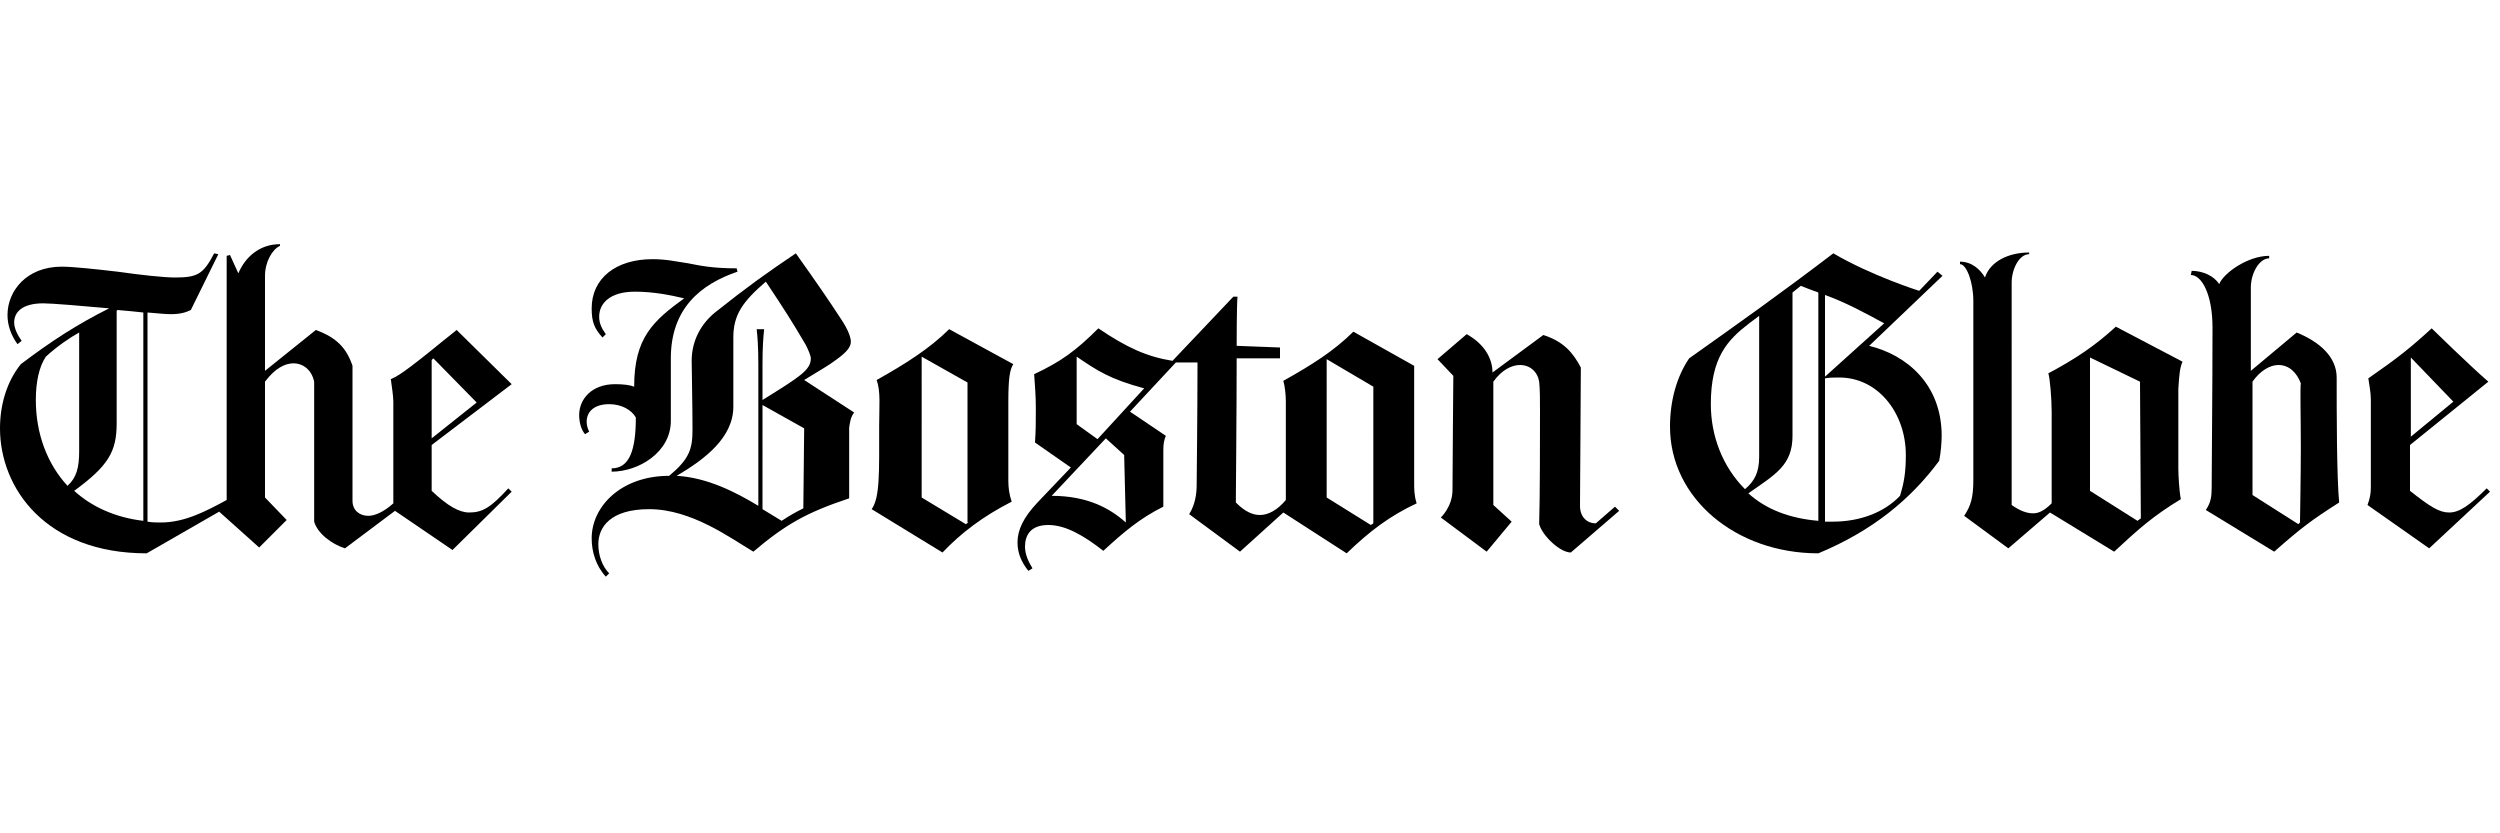 <?xml version="1.0" encoding="utf-8"?>
<!-- Generator: Adobe Illustrator 18.0.0, SVG Export Plug-In . SVG Version: 6.00 Build 0)  -->
<!DOCTYPE svg PUBLIC "-//W3C//DTD SVG 1.1//EN" "http://www.w3.org/Graphics/SVG/1.1/DTD/svg11.dtd">
<svg version="1.1" xmlns="http://www.w3.org/2000/svg" xmlns:xlink="http://www.w3.org/1999/xlink" x="0px" y="0px"
	 viewBox="0 0 300 100" style="enable-background:new 0 0 300 100;" xml:space="preserve">
<style type="text/css">
	.st0{fill-rule:evenodd;clip-rule:evenodd;}
	.st1{fill-rule:evenodd;clip-rule:evenodd;fill:#C038F9;}
	.st2{fill:none;}
	.st3{fill-rule:evenodd;clip-rule:evenodd;fill:#231F20;}
</style>
<g id="Layer_2">
</g>
<g id="Layer_1">
	<g>
		<path class="st0" d="M61.4,59L61,58.6c-2.1,2.3-3.1,2.9-4.7,2.9c-1.2,0-2.6-0.8-4.5-2.6v-5.5l9.6-7.3l-6.6-6.5
			c-2.9,2.3-3.3,2.7-5.4,4.3c-1.2,0.9-1.8,1.3-2.5,1.6c0.1,0.8,0.3,2,0.3,2.7v12.2c-1.1,1-2.2,1.5-3,1.5c-1.1,0-1.9-0.7-1.9-1.8
			V43.9c-0.7-2.1-1.9-3.4-4.4-4.3l-6.1,4.9V33.1c0-1.7,0.9-3.2,1.8-3.6v-0.2c-2.5,0-4.2,1.6-5,3.5l-1-2.2l-0.4,0.1V60
			c-2.4,1.3-5,2.7-7.9,2.7c-0.5,0-1,0-1.6-0.1V37.5c1.3,0.1,2.1,0.2,2.8,0.2c1.1,0,1.8-0.2,2.4-0.5l3.3-6.7l-0.5-0.1
			c-1.3,2.5-2,2.9-4.7,2.9c-1.3,0-4.1-0.3-6.9-0.7C11.5,32.3,8.8,32,7.4,32c-4.2,0-6.5,2.9-6.5,5.8c0,1.2,0.4,2.4,1.2,3.5l0.5-0.4
			c-0.5-0.7-0.9-1.5-0.9-2.2c0-1.2,0.9-2.3,3.5-2.3c1,0,4.6,0.3,7.9,0.6c-3.8,1.9-6.9,3.9-10.6,6.7C0.8,45.8,0,48.6,0,51.4
			c0,7.2,5.5,15,17.6,15c3.5-2,8.7-5,8.7-5l4.8,4.3l3.3-3.3l-2.6-2.7V45.8c1.2-1.6,2.4-2.2,3.4-2.2c1.2,0,2.2,0.8,2.5,2.2v16.8
			c0.4,1.4,2.1,2.7,3.7,3.2l6-4.5l6.9,4.7L61.4,59L61.4,59z M57.2,48.3l-5.4,4.3v-9.4l0.2-0.2L57.2,48.3L57.2,48.3z M17.2,62.5
			c-3.4-0.4-6.2-1.7-8.3-3.6c4.1-3,5.1-4.7,5.1-8.1V37.3l0.1-0.1c1.3,0.1,2.1,0.2,3.1,0.3V62.5L17.2,62.5z M9.5,54.1
			c0,2-0.3,3.2-1.4,4.2C5.7,55.7,4.3,52.1,4.3,48c0-2.2,0.4-4,1.2-5.2c1.3-1.2,2.9-2.3,4-2.9V45V54.1L9.5,54.1z"/>
		<path class="st0" d="M121.6,43.7l-7.7-4.2c-2.3,2.3-5.3,4.2-8.7,6.1c0.5,1.4,0.3,3.2,0.3,5.5c0,5.6,0.1,8.6-0.9,10l8.5,5.2
			c2.3-2.4,4.8-4.3,8.3-6.1c-0.3-0.9-0.4-1.7-0.4-2.5v-9.5C121,45.3,121.2,44.3,121.6,43.7L121.6,43.7L121.6,43.7z M102.5,49.5
			l-6-3.9c2.3-1.4,3-1.8,3.8-2.4c1.4-1,1.8-1.6,1.8-2.2c0-0.4-0.2-1.3-1.3-2.9c-1.3-2-2.6-3.9-5.3-7.7c-3.7,2.5-5.8,4-9.7,7.1
			c-1.6,1.3-2.8,3.3-2.8,5.8c0,0.9,0.1,5.3,0.1,8.3c0,2.3-0.4,3.5-2.8,5.5c-5.8,0-9.3,3.7-9.3,7.5c0,1.6,0.5,3.3,1.7,4.6l0.4-0.4
			c-0.8-0.8-1.3-2.1-1.3-3.5c0-2,1.4-4.2,6.1-4.2c5.1,0,9.8,3.5,12.5,5.1c3.9-3.3,6.4-4.7,11.5-6.4v-8.5
			C102,50.6,102.1,50,102.5,49.5L102.5,49.5L102.5,49.5z M88.5,32.6l-0.1-0.4c-2.8,0-4.3-0.3-5.8-0.6c-1.4-0.2-2.6-0.5-4.3-0.5
			c-4.4,0-7.3,2.3-7.3,5.9c0,1.6,0.3,2.4,1.3,3.5l0.4-0.4c-0.5-0.7-0.8-1.3-0.8-2.1c0-1.6,1.3-3,4.3-3c2.2,0,4.2,0.4,5.9,0.8
			c-3.7,2.7-6,4.7-6,10.6c-0.5-0.2-1.3-0.3-2.3-0.3c-2.8,0-4.3,1.8-4.3,3.7c0,0.8,0.2,1.7,0.7,2.3l0.5-0.3c-0.2-0.4-0.3-0.8-0.3-1.2
			c0-1.2,0.9-2.1,2.7-2.1c1.5,0,2.7,0.7,3.2,1.6c0,4-0.8,6.1-2.9,6.1v0.4c3.2,0,7.1-2.3,7.1-6.1v-7.5C80.5,37,84.1,34.1,88.5,32.6
			L88.5,32.6L88.5,32.6z M116.2,62.7l-0.3,0.2l-5.3-3.2V42.8l5.5,3.1V62.7L116.2,62.7z M97.3,43c0,1.4-1.3,2.2-5.8,5v-4.3
			c0-2.1,0.1-3.3,0.2-4.2h-0.9c0.1,0.9,0.2,2.1,0.2,4.2v17c-2.8-1.7-6.2-3.4-9.8-3.6c3.4-2,6.8-4.6,6.8-8.3v-8.3
			c0-2.7,1.1-4.3,3.9-6.7c2.2,3.3,3.1,4.7,4.8,7.6C97,42,97.3,42.7,97.3,43L97.3,43L97.3,43z M96.5,51.4L96.4,61
			c-1,0.5-1.7,0.9-2.6,1.5c-0.8-0.5-1.5-0.9-2.3-1.4V48.6L96.5,51.4L96.5,51.4z"/>
		<path class="st0" d="M194.3,61.3l-0.5-0.5l-2.3,2c-1.1,0-1.9-0.8-1.9-2.1c0-1.1,0.1-14.3,0.1-16.6c-0.9-1.7-2-3.1-4.5-3.9
			l-6.1,4.5c0-1.8-1.1-3.5-3.1-4.6l-3.5,3l1.9,2c0,0-0.1,11.7-0.1,13.7c0,2-1.4,3.3-1.4,3.3l5.5,4.1l3-3.6l-2.2-2V45.8
			c1-1.4,2.2-2,3.2-2c1.2,0,2.1,0.8,2.3,2c0.1,0.9,0.1,2.2,0.1,3.7c0,2.3,0,10.3-0.1,13.4c0.4,1.4,2.5,3.4,3.8,3.4L194.3,61.3
			L194.3,61.3z M170,60.4c-0.3-0.9-0.3-1.7-0.3-2.5v-14l-7.3-4.1c-2.3,2.3-5,4-8.4,5.9c0.2,0.7,0.3,1.7,0.3,2.5v11.8
			c-1,1.2-2.1,1.8-3.1,1.8c-0.9,0-1.8-0.4-2.9-1.5c0-0.9,0.1-11.1,0.1-17.3h5.2v-1.3l-5.2-0.2c0,0,0-4.9,0.1-5.9H148l-7.3,7.7
			c-3.1-0.5-5.5-1.6-8.9-3.9c-2.7,2.7-4.5,4-7.7,5.5c0.1,1.6,0.2,2.5,0.2,4.1c0,1.9,0,2.5-0.1,4.1l4.3,3l-4,4.2
			c-1.7,1.8-2.4,3.3-2.4,4.8c0,1.3,0.5,2.4,1.3,3.4l0.5-0.3c-0.5-0.8-0.9-1.7-0.9-2.6c0-1.4,0.7-2.6,2.8-2.6c2.1,0,4.3,1.3,6.6,3.1
			c2.5-2.3,4.4-3.9,7.2-5.3V54c0-0.8,0.1-1.2,0.3-1.7l-4.3-2.9l5.5-5.9h2.6c0,6.1-0.1,13.9-0.1,14.7c0,1.1-0.2,2.4-0.9,3.5l6.1,4.5
			l5.2-4.7l7.6,4.9C164.4,63.7,166.8,61.9,170,60.4L170,60.4L170,60.4z M164.8,62.8l-0.3,0.2l-5.3-3.3V43.1l5.6,3.3V62.8L164.8,62.8
			z M137.3,46.6l-5.6,6.1l-2.5-1.8v-8.1C131.7,44.5,133.2,45.5,137.3,46.6L137.3,46.6L137.3,46.6z M135.1,62.7
			c-1.9-1.7-4.6-3.2-8.9-3.2l6.5-6.9l2.2,2L135.1,62.7L135.1,62.7z"/>
		<path class="st0" d="M261.9,43.4l-8-4.2c-2.5,2.3-4.9,3.9-8.1,5.6c0.2,0.6,0.4,3.1,0.4,4.6l0,11c-0.8,0.8-1.5,1.2-2.2,1.2
			c-0.8,0-1.6-0.3-2.6-1V33.9c0-1.6,0.9-3.4,2.1-3.4v-0.2c-2.5,0-4.7,1.1-5.3,3c-0.6-1-1.6-1.9-3-1.9l0,0.3c0.8,0,1.6,2.2,1.6,4.4
			v21.5c0,2.1-0.3,3.1-1.1,4.3l5.3,3.9l5-4.3l7.7,4.7c2.9-2.7,4.7-4.3,8-6.3c-0.2-1-0.3-2.9-0.3-3.7v-9.5
			C261.5,44.9,261.6,44.1,261.9,43.4L261.9,43.4L261.9,43.4z M233.1,33.1l-0.6-0.5l-2.2,2.3c0,0-5.7-1.8-10.3-4.5
			c-6.3,4.8-11.1,8.2-17.3,12.6c-1.5,2.2-2.3,5.1-2.3,8.2c0,8.6,7.9,15.2,17.8,15.2c6.5-2.7,11.1-6.5,14.5-11.1
			c0.2-0.9,0.3-2.3,0.3-3c0-6.2-4.2-9.7-8.7-10.8L233.1,33.1L233.1,33.1z M256.9,62.2l-0.4,0.3l-5.7-3.6v-16l6,2.9L256.9,62.2
			L256.9,62.2z M226.1,38.8l-7.1,6.4v-9.8C221.5,36.3,223.7,37.5,226.1,38.8L226.1,38.8L226.1,38.8z M228.7,54.6
			c0,2-0.2,3.3-0.7,4.9c-1.9,2-4.8,3.1-8.1,3.1h-0.9V45.4c0.6-0.1,1.1-0.1,1.7-0.1C225.4,45.3,228.7,49.6,228.7,54.6L228.7,54.6
			L228.7,54.6z M218.2,62.5c-3.5-0.3-6.3-1.4-8.4-3.3c3.3-2.3,5.3-3.4,5.3-6.9V35.1l1-0.8c0.7,0.3,1.3,0.5,2.1,0.8V62.5L218.2,62.5z
			 M211.1,54.8c0,1.8-0.5,2.9-1.7,3.9c-2.7-2.7-4.1-6.4-4.1-10.2c0-5.6,2-7.7,4.6-9.7c0.4-0.3,0.8-0.6,1.2-0.9V54.8L211.1,54.8z"/>
		<path class="st0" d="M298.8,59l-0.4-0.4c-2.1,2.1-3.3,2.9-4.5,2.9c-1.2,0-2.3-0.7-4.7-2.6v-5.5l9.4-7.6c-2.2-1.9-6.8-6.4-6.8-6.4
			c-2.5,2.3-4,3.5-7.6,6c0.1,0.7,0.3,1.7,0.3,2.5v10.6c0,0.7-0.1,1.3-0.4,2.1l7.4,5.2L298.8,59L298.8,59z M280.7,60.3
			c-0.3-3-0.3-11.1-0.3-15c0-2.5-2.1-4.3-4.8-5.4l-5.5,4.6v-10c0-1.7,1-3.5,2.2-3.5v-0.3c-2.6,0-5.5,2.1-6,3.4c-0.6-1-2-1.6-3.3-1.6
			l-0.1,0.5c1.3,0,2.6,2.3,2.6,6.3c0,8.1-0.1,15.8-0.1,19.2c0,1.1-0.1,1.8-0.7,2.7l8.2,5C276.2,63.3,277.4,62.4,280.7,60.3
			L280.7,60.3z M294.4,48.2l-5.1,4.2v-9.5L294.4,48.2L294.4,48.2z M276.1,53.8c0,2.9-0.1,8.7-0.1,8.9l-0.2,0.2l-5.5-3.5V45.8
			c0.9-1.3,2.1-2,3.1-2c1.3,0,2.2,0.9,2.7,2.2C276,46.5,276.1,50,276.1,53.8L276.1,53.8L276.1,53.8z"/>
	</g>
</g>
</svg>
